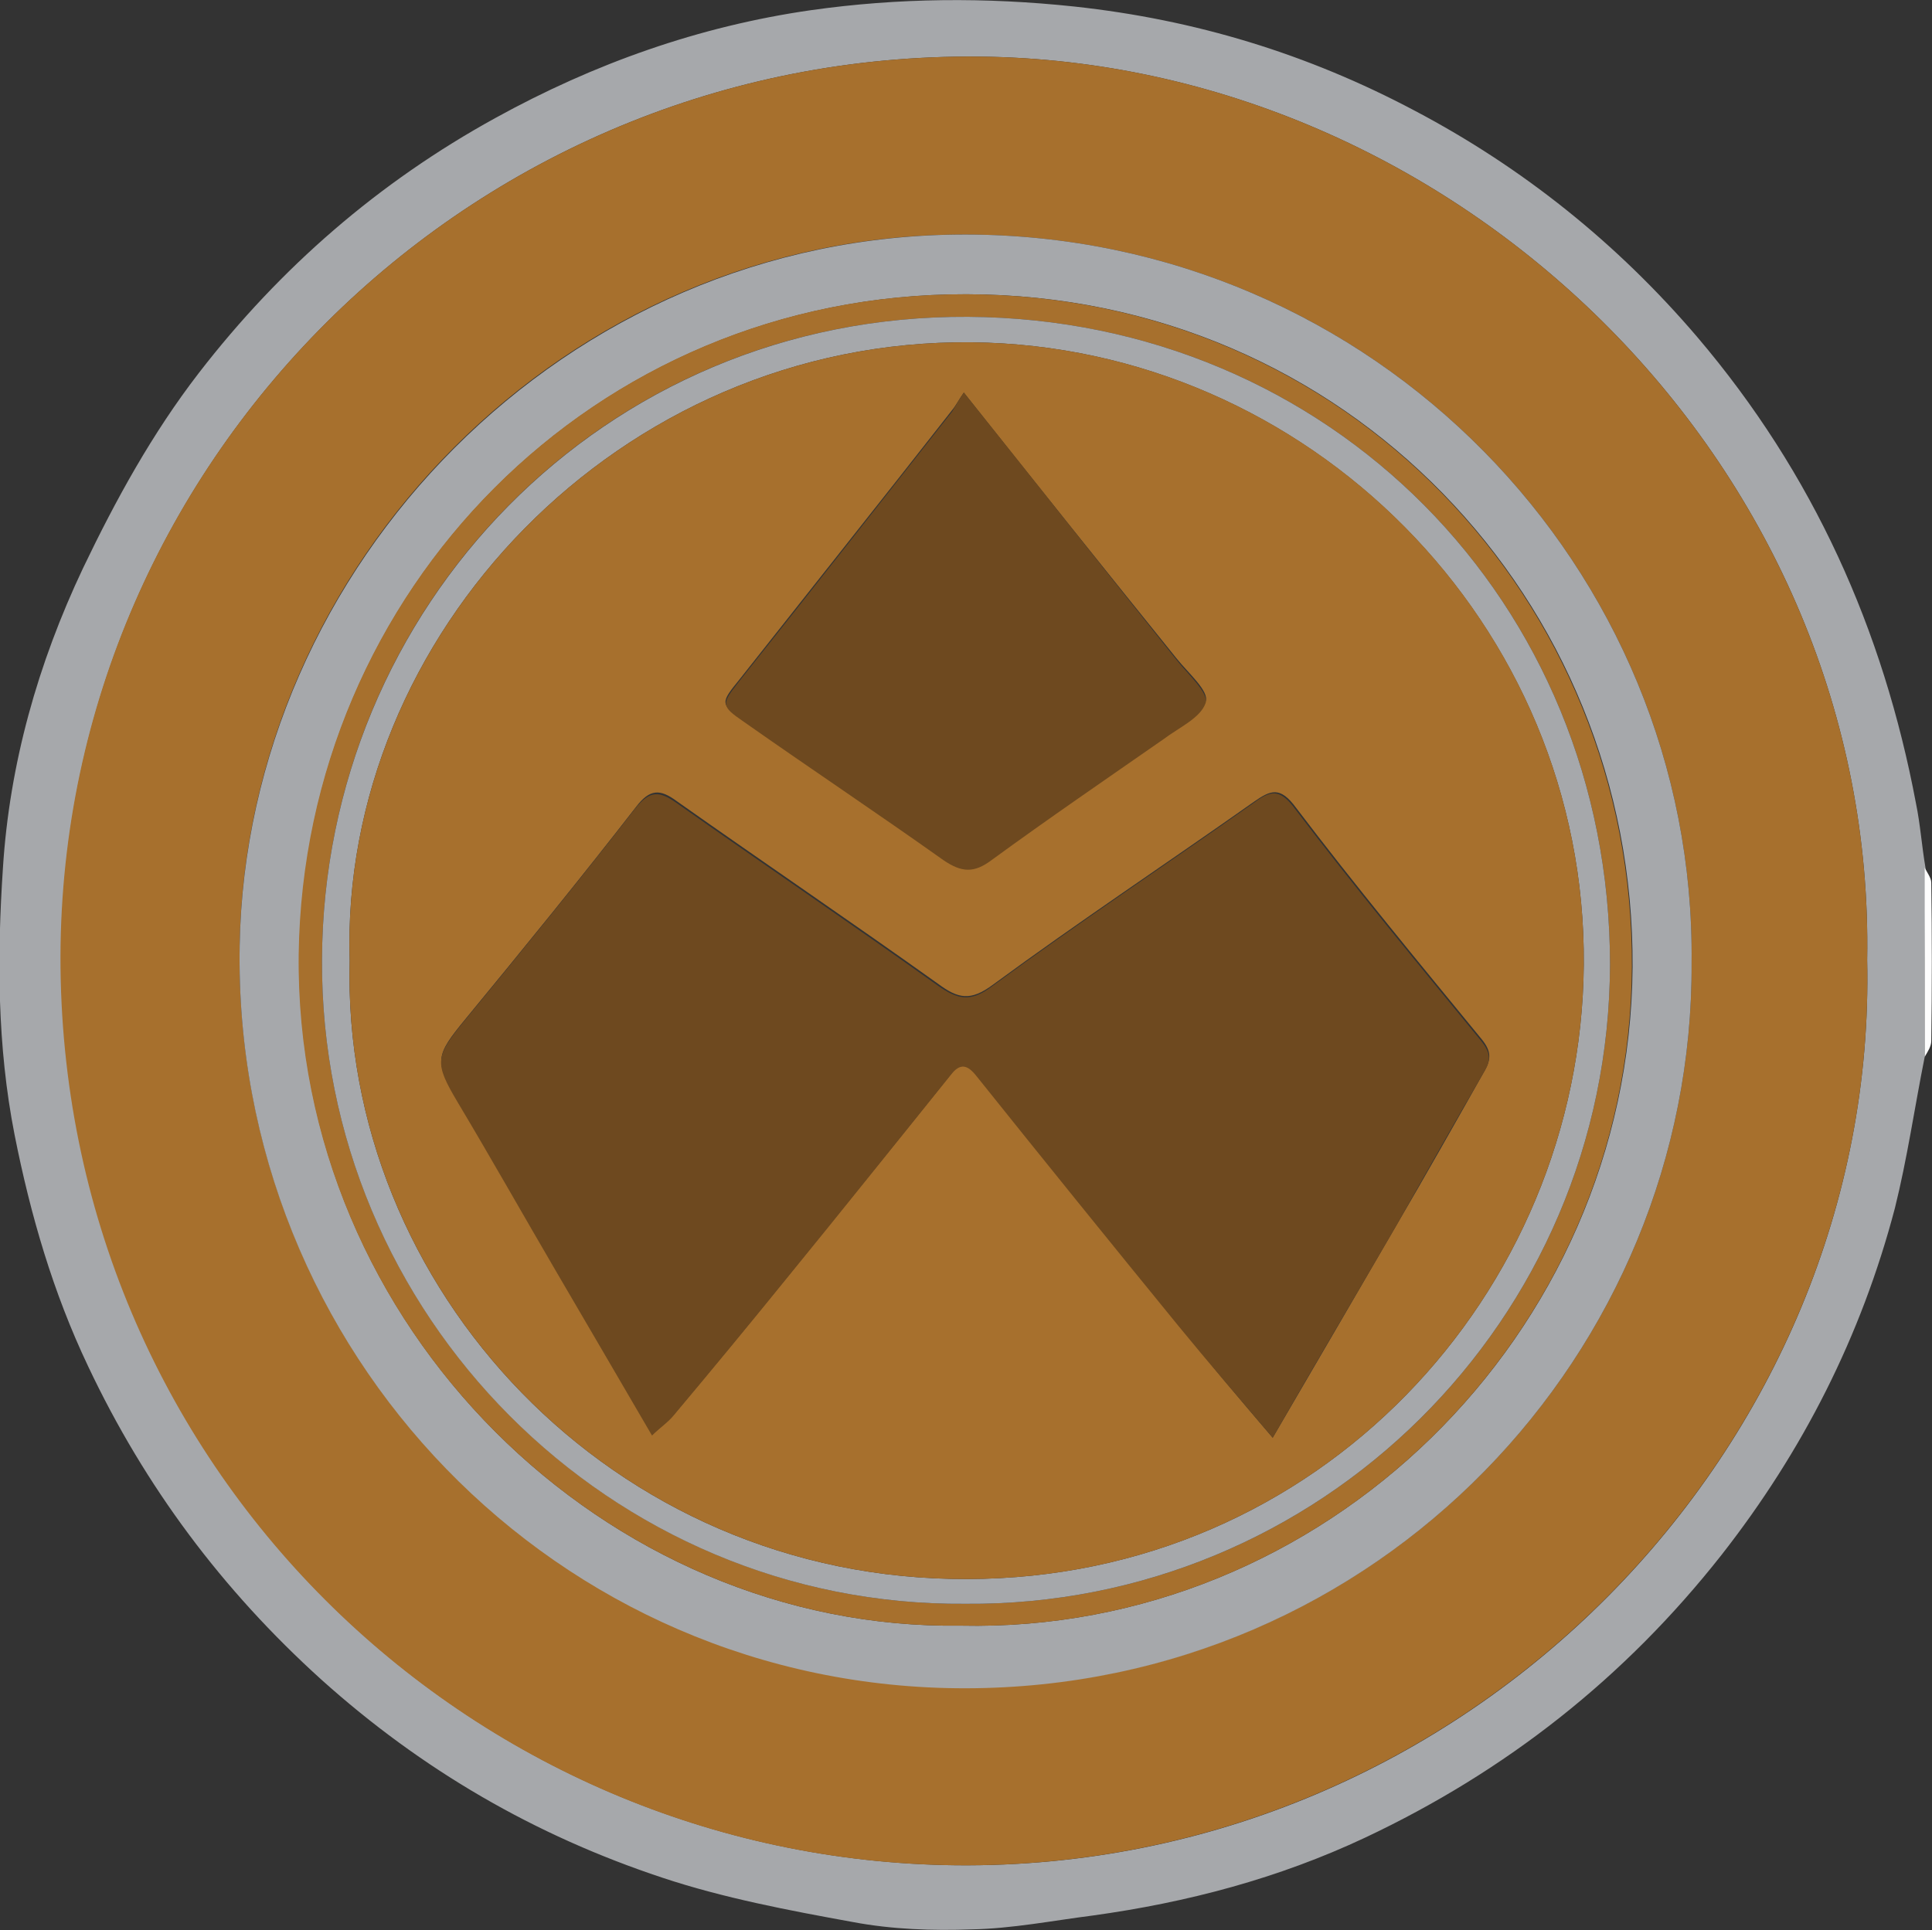 <?xml version="1.0" encoding="utf-8"?>
<!-- Generator: Adobe Illustrator 20.0.0, SVG Export Plug-In . SVG Version: 6.00 Build 0)  -->
<svg version="1.1" id="Layer_1" xmlns="http://www.w3.org/2000/svg" xmlns:xlink="http://www.w3.org/1999/xlink" x="0px" y="0px"
	 viewBox="0 0 265.2 265" style="enable-background:new 0 0 265.2 265;" xml:space="preserve">
<rect x="0" y="0" width="265.2" height="265" fill="#333333" stroke="none"/>
<path style="fill:#A6A8AB;" d="M264.2,145.1c-1.4,7-2.4,14-4.1,20.8c-4.6,17.5-12.6,33.3-23.8,47.6c-13.3,16.9-29.6,29.7-48.9,38.8
	c-11.9,5.6-24.4,8.9-37.4,10.7c-5.5,0.7-11.1,1.8-16.6,1.9c-5.4,0.2-11,0-16.3-1c-8.8-1.6-17.8-3.3-26.2-6.1
	c-17.5-5.8-33-14.8-46.8-27.2c-13.6-12.3-24.2-26.5-32-43C7.3,177.5,4.2,166.9,2,155.8c-2.4-12.2-2.4-24.5-1.6-36.6
	c0.9-14.3,4.8-28.1,11-41.2c4.5-9.4,9.5-18.5,15.9-26.8C38.5,36.7,52,25,68,16.2C81.6,8.7,96,3.6,111.3,1.4c12-1.7,24-1.8,36.2-0.5
	c16.6,1.8,32,6.5,46.7,14.3C209,23,222,33.4,233,46.3c15.9,18.7,25.5,40.1,30,64c0.6,2.9,0.8,5.9,1.3,8.8
	C264.2,127.8,264.2,136.4,264.2,145.1z M256.3,131.8C257.5,64.5,201,9.4,136.1,7.8C65.8,6.2,8.5,62.6,8.4,131.3
	c-0.1,69.9,56,124.1,122.9,124.8C201.5,256.8,257.8,198.5,256.3,131.8z"/>
<path style="fill:#FDFDFD;" d="M264.2,145.1c0-8.7,0-17.3,0-26c0.3,0.7,0.9,1.4,0.9,2.1c0.1,7.2,0.1,14.5,0,21.7
	C265.1,143.7,264.6,144.4,264.2,145.1z"/>
<path style="fill:#A7702D;" d="M256.3,131.8c1.5,66.7-54.9,125-125.1,124.3c-66.9-0.7-123-54.9-122.9-124.8
	C8.5,62.6,65.8,6.2,136.1,7.8C201,9.4,257.5,64.5,256.3,131.8z M232.2,132.2c0.6-54.1-43.5-99.9-99.6-100
	C77.3,32,33.8,77.8,32.9,129.7c-1,55.6,43.4,102.1,99.7,102C189.3,231.7,232.5,185.6,232.2,132.2z"/>
<path style="fill:#A6A8AB;" d="M232.2,132.2c0.3,53.4-42.9,99.5-99.6,99.6c-56.3,0.1-100.7-46.4-99.7-102
	c0.9-51.9,44.5-97.7,99.7-97.6C188.7,32.3,232.8,78.1,232.2,132.2z M131.9,223.2c49.6,1.1,91.8-39.7,92.2-90.4
	c0.3-50.4-39.3-92.3-91.4-92.4c-51.2-0.1-91,40.8-91.6,90.6C40.4,182.2,83.2,223.9,131.9,223.2z"/>
<path style="fill:#A7702D;" d="M131.9,223.2c-48.7,0.7-91.5-41-90.9-92.2c0.7-49.8,40.4-90.7,91.6-90.6c52.1,0.1,91.7,42,91.4,92.4
	C223.7,183.5,181.5,224.3,131.9,223.2z M132.5,220.2c48.6,0.4,88.4-38.9,88.5-87.8c0-49.7-38.5-88.6-88.1-88.9
	c-50.3-0.3-88.5,40.1-88.7,88.2C43.9,180.5,83.9,220.6,132.5,220.2z"/>
<path style="fill:#A6A8AB;" d="M132.5,220.2c-48.7,0.4-88.6-39.7-88.3-88.5c0.2-48.1,38.5-88.5,88.7-88.2
	c49.6,0.3,88.1,39.2,88.1,88.9C220.9,181.3,181.1,220.6,132.5,220.2z M48,131.9c-1.2,44.8,35.9,85.1,84.8,84.9
	c48.2-0.1,84.2-39.2,84.6-84.3c0.4-46.8-37.9-85-84-85.5C84.9,46.5,46.6,87.4,48,131.9z"/>
<path style="fill:#A7702D;" d="M48,131.9C46.6,87.4,84.9,46.5,133.4,47c46.1,0.5,84.4,38.6,84,85.5c-0.4,45.1-36.4,84.2-84.6,84.3
	C83.9,217,46.8,176.7,48,131.9z M174.7,197.4c6-10.3,11.5-19.7,17-29.2c4.1-7,8.1-14.1,12.1-21.2c0.9-1.6,0.9-2.7-0.4-4.3
	c-8.6-10.5-17.3-21-25.5-31.8c-2.2-3-3.5-2.4-5.8-0.8c-11.9,8.4-24.1,16.5-35.8,25.1c-3.1,2.3-4.8,1.9-7.5-0.1
	c-11.9-8.5-24-16.7-35.9-25.1c-2.3-1.7-3.7-1.7-5.6,0.8c-7.6,9.8-15.5,19.5-23.4,29.1c-4.2,5.1-4.3,5.8-1,11.2
	c4.6,7.7,9,15.5,13.5,23.2c4.3,7.4,8.7,14.9,13.2,22.6c1.2-1.1,2.2-1.8,3-2.8c5.2-6.2,10.4-12.5,15.5-18.8
	c7.5-9.3,15-18.5,22.5-27.9c1.3-1.7,2.3-1.4,3.5,0.1c9.2,11.5,18.5,23,27.8,34.4C165.9,187.1,170.1,192,174.7,197.4z M132.3,53.9
	c-0.7,1-1.1,1.8-1.6,2.4c-9.7,12.4-19.5,24.7-29.2,37c-2.6,3.2-2.7,3.4,0.6,5.6c9.1,6.3,18.3,12.5,27.4,19c2.4,1.7,4.1,1.8,6.6,0
	c7.8-5.6,15.7-11,23.6-16.6c2.1-1.5,5.2-2.9,5.8-5c0.5-1.4-2.4-3.9-4-5.9C151.9,78.5,142.3,66.5,132.3,53.9z"/>
<path style="fill:#6E491F;" d="M174.7,197.4c-4.6-5.4-8.8-10.3-12.9-15.3c-9.3-11.4-18.6-22.9-27.8-34.4c-1.2-1.5-2.2-1.8-3.5-0.1
	c-7.5,9.3-14.9,18.6-22.5,27.9c-5.1,6.3-10.3,12.6-15.5,18.8c-0.8,1-1.9,1.7-3,2.8c-4.5-7.7-8.8-15.1-13.2-22.6
	c-4.5-7.7-8.9-15.5-13.5-23.2c-3.2-5.4-3.1-6.2,1-11.2c7.9-9.6,15.7-19.2,23.4-29.1c2-2.5,3.3-2.4,5.6-0.8
	c11.9,8.4,24,16.6,35.9,25.1c2.7,1.9,4.5,2.4,7.5,0.1c11.7-8.6,23.9-16.7,35.8-25.1c2.3-1.7,3.6-2.2,5.8,0.8
	c8.2,10.8,16.9,21.3,25.5,31.8c1.3,1.6,1.4,2.7,0.4,4.3c-4.1,7-8.1,14.1-12.1,21.2C186.2,177.7,180.6,187.1,174.7,197.4z"/>
<path style="fill:#6E491F;" d="M132.3,53.9c10.1,12.6,19.6,24.7,29.2,36.7c1.5,1.9,4.4,4.5,4,5.9c-0.7,2.1-3.7,3.4-5.8,5
	c-7.9,5.5-15.8,10.9-23.6,16.6c-2.4,1.8-4.1,1.7-6.6,0c-9-6.4-18.3-12.6-27.4-19c-3.2-2.2-3.1-2.4-0.6-5.6
	c9.8-12.3,19.5-24.7,29.2-37C131.2,55.7,131.6,54.9,132.3,53.9z"/>
</svg>
